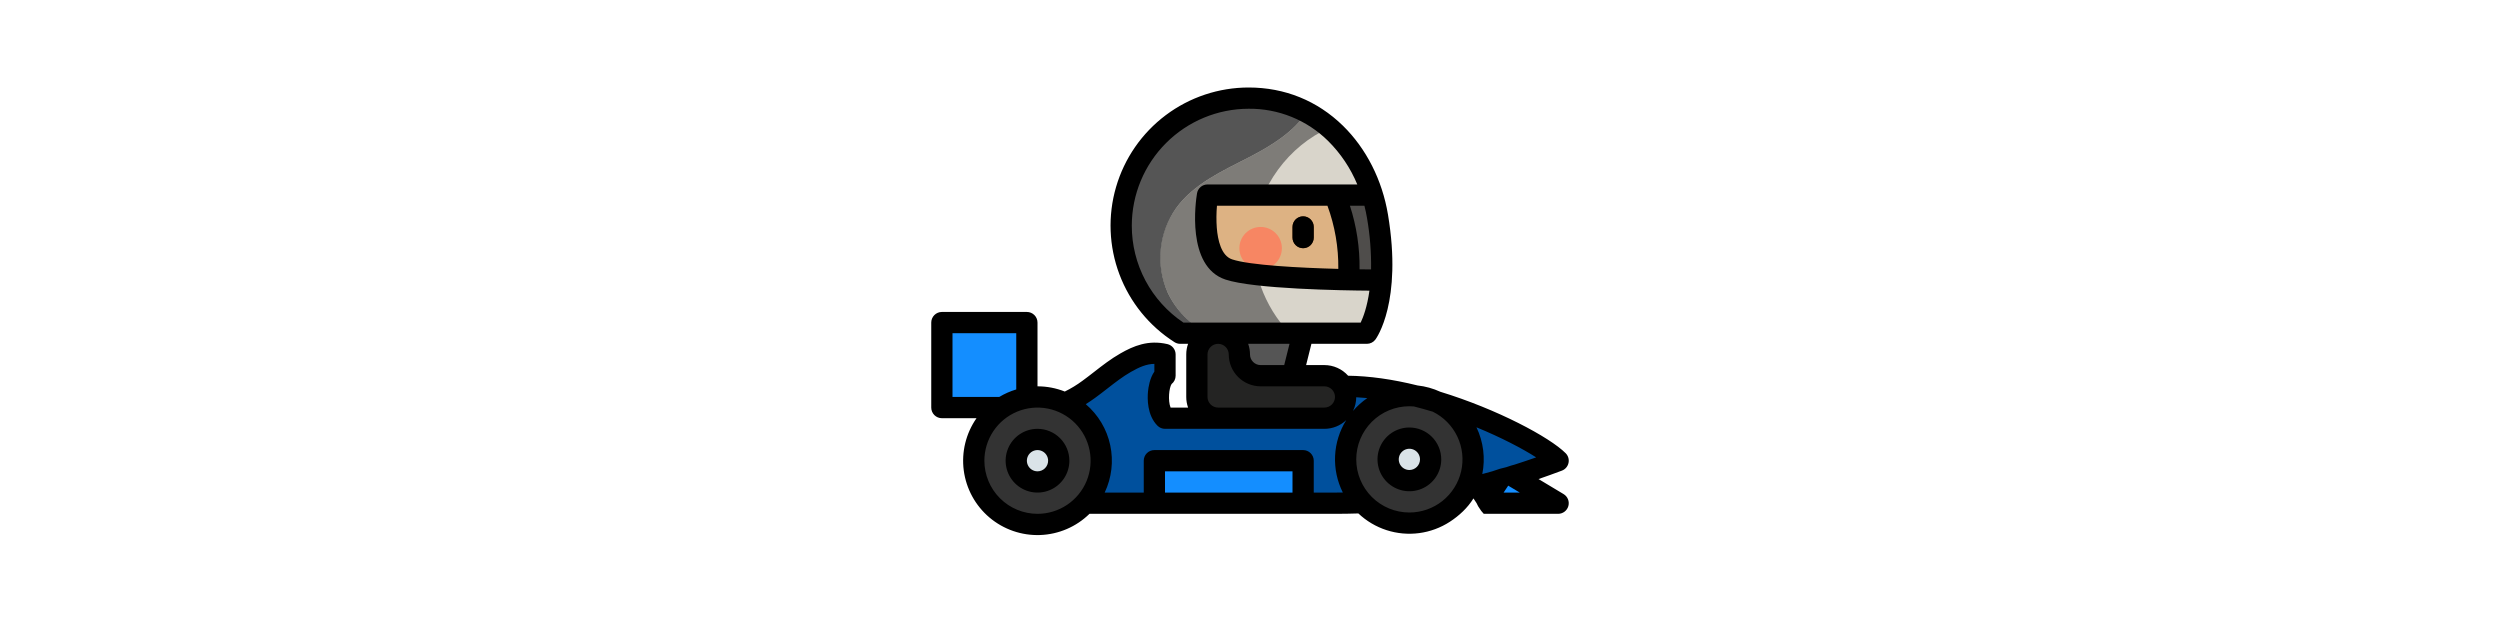 <svg width="800" height="200" viewBox="0 0 800 200" fill="none" xmlns="http://www.w3.org/2000/svg">
<path d="M417 106.625L413.6 120.225V133.825H383V106.625H417Z" fill="#555555"/>
<path d="M427.2 161.025C451 161.025 471.4 157.625 498.6 147.425C491.8 140.625 457.8 123.625 430.6 123.625C430.6 123.625 429.269 128.356 427.2 130.425C423.8 133.825 423.8 133.825 417 133.825H372.8C369.4 130.425 370.573 121.734 372.8 120.225V113.425C368.065 112.32 364.427 113.646 360.206 116.055C355.985 118.464 352.333 121.741 348.396 124.593C344.458 127.444 340.047 129.935 335.208 130.4C326.529 131.235 327.385 131.892 318.695 132.594C318.619 141.047 315 161.025 332 161.025H427.2Z" fill="#00509D"/>
<path d="M332 167.825C343.267 167.825 352.4 158.691 352.4 147.425C352.4 136.158 343.267 127.025 332 127.025C320.733 127.025 311.6 136.158 311.6 147.425C311.6 158.691 320.733 167.825 332 167.825Z" fill="#333333"/>
<path d="M301.4 103.225H328.6V130.425H301.4V103.225Z" fill="#148EFF"/>
<path d="M332 154.225C335.756 154.225 338.8 151.181 338.8 147.425C338.8 143.669 335.756 140.625 332 140.625C328.244 140.625 325.2 143.669 325.2 147.425C325.2 151.181 328.244 154.225 332 154.225Z" fill="#DAE3E8"/>
<path d="M451 167.4C462.267 167.4 471.4 158.267 471.4 147C471.4 135.733 462.267 126.6 451 126.6C439.733 126.6 430.6 135.733 430.6 147C430.6 158.267 439.733 167.4 451 167.4Z" fill="#333333"/>
<path d="M451 153.8C454.755 153.8 457.8 150.755 457.8 147C457.8 143.244 454.755 140.2 451 140.2C447.244 140.2 444.2 143.244 444.2 147C444.2 150.755 447.244 153.8 451 153.8Z" fill="#DAE3E8"/>
<path d="M369.4 147.425H417V161.025H369.4V147.425Z" fill="#148EFF"/>
<path d="M474.8 161.025H498.6L481.6 150.825L474.8 161.025Z" fill="#148EFF"/>
<path d="M442.007 89.587C441.161 101.572 437.4 106.625 437.4 106.625H377.666C370.217 101.882 364.507 94.851 361.394 86.587C358.282 78.323 357.934 69.273 360.403 60.794C362.872 52.316 368.026 44.867 375.089 39.567C382.152 34.267 390.744 31.401 399.575 31.4C419.554 31.4 433.838 45.098 439.189 62.425C439.879 64.653 440.417 66.924 440.8 69.225C442.181 77.504 442.385 84.236 442.007 89.587Z" fill="#D9D5CB"/>
<path d="M401.238 74.025C402.707 59.771 412.341 46.689 425.416 40.889C423.185 38.962 420.745 37.292 418.141 35.909C413.882 42.314 406.699 46.72 399.706 50.317C391.176 54.703 381.975 58.85 376.35 66.619C374.031 69.804 372.442 73.461 371.697 77.33C370.951 81.198 371.067 85.184 372.035 89.003C373.004 92.822 374.801 96.38 377.301 99.426C379.8 102.472 382.939 104.93 386.496 106.625H412.667C404.473 98.05 400.018 85.859 401.238 74.025V74.025Z" fill="#7E7C78"/>
<path d="M373.672 93.63C371.744 89.281 370.977 84.506 371.446 79.771C371.916 75.037 373.605 70.505 376.35 66.619C381.975 58.85 391.176 54.703 399.706 50.317C406.699 46.72 413.882 42.314 418.142 35.909C412.417 32.903 406.04 31.354 399.575 31.4C390.744 31.401 382.152 34.267 375.089 39.567C368.026 44.867 362.872 52.316 360.403 60.794C357.934 69.273 358.282 78.324 361.394 86.588C364.507 94.852 370.217 101.883 377.666 106.625H386.496C380.862 103.886 376.336 99.3 373.672 93.63V93.63Z" fill="#555555"/>
<path d="M396.6 113.425C396.6 115.228 397.316 116.958 398.592 118.233C399.867 119.509 401.596 120.225 403.4 120.225H423.8C425.603 120.225 427.333 120.941 428.608 122.217C429.883 123.492 430.6 125.222 430.6 127.025C430.6 128.828 429.883 130.558 428.608 131.833C427.333 133.109 425.603 133.825 423.8 133.825H389.8C387.996 133.825 386.267 133.109 384.992 131.833C383.716 130.558 383 128.828 383 127.025V113.425C383 111.622 383.716 109.892 384.992 108.617C386.267 107.341 387.996 106.625 389.8 106.625C391.603 106.625 393.333 107.341 394.608 108.617C395.884 109.892 396.6 111.622 396.6 113.425Z" fill="#242423"/>
<path d="M442.007 89.587C429.784 89.459 401.156 88.877 393.2 86.225C383 82.825 386.4 62.425 386.4 62.425H439.189C439.879 64.653 440.417 66.925 440.8 69.225C442.181 77.504 442.385 84.236 442.007 89.587Z" fill="#DDB283"/>
<path d="M403.4 86.225C407.155 86.225 410.2 83.18 410.2 79.425C410.2 75.669 407.155 72.625 403.4 72.625C399.644 72.625 396.6 75.669 396.6 79.425C396.6 83.18 399.644 86.225 403.4 86.225Z" fill="#F78663"/>
<path d="M440.8 69.225C440.417 66.925 439.879 64.653 439.189 62.425H426.424C429.389 69.784 430.826 80.743 430.737 89.39C435.106 89.498 439.04 89.556 442.007 89.587C442.385 84.236 442.181 77.504 440.8 69.225Z" fill="#4F4D4B"/>
<path d="M417 79.425C416.098 79.425 415.233 79.067 414.596 78.429C413.958 77.791 413.6 76.927 413.6 76.025V72.625C413.6 71.723 413.958 70.858 414.596 70.221C415.233 69.583 416.098 69.225 417 69.225C417.902 69.225 418.766 69.583 419.404 70.221C420.042 70.858 420.4 71.723 420.4 72.625V76.025C420.4 76.927 420.042 77.791 419.404 78.429C418.766 79.067 417.902 79.425 417 79.425Z" fill="#683B11"/>
<path d="M332 137.225C329.983 137.225 328.011 137.823 326.333 138.944C324.656 140.065 323.348 141.658 322.576 143.522C321.804 145.385 321.602 147.436 321.996 149.415C322.39 151.393 323.361 153.211 324.788 154.637C326.214 156.064 328.031 157.035 330.01 157.429C331.989 157.823 334.04 157.621 335.903 156.849C337.767 156.077 339.36 154.769 340.481 153.092C341.602 151.414 342.2 149.442 342.2 147.425C342.197 144.721 341.121 142.128 339.209 140.216C337.297 138.304 334.704 137.228 332 137.225ZM332 150.825C331.328 150.825 330.67 150.626 330.111 150.252C329.552 149.878 329.116 149.347 328.859 148.726C328.601 148.105 328.534 147.421 328.665 146.762C328.797 146.102 329.12 145.496 329.596 145.021C330.071 144.545 330.677 144.221 331.337 144.09C331.996 143.959 332.68 144.026 333.301 144.284C333.922 144.541 334.453 144.977 334.827 145.536C335.201 146.095 335.4 146.753 335.4 147.425C335.399 148.326 335.04 149.191 334.403 149.828C333.766 150.465 332.901 150.824 332 150.825V150.825Z" fill="black"/>
<path d="M451 136.8C448.983 136.8 447.01 137.398 445.333 138.519C443.656 139.64 442.348 141.233 441.576 143.097C440.804 144.96 440.602 147.011 440.996 148.99C441.389 150.968 442.361 152.786 443.787 154.212C445.214 155.639 447.031 156.61 449.01 157.004C450.989 157.397 453.039 157.195 454.903 156.423C456.767 155.651 458.36 154.344 459.481 152.667C460.602 150.989 461.2 149.017 461.2 147C461.197 144.296 460.121 141.703 458.209 139.791C456.297 137.879 453.704 136.803 451 136.8V136.8ZM451 150.4C450.327 150.4 449.67 150.201 449.111 149.827C448.552 149.453 448.116 148.922 447.859 148.301C447.601 147.68 447.534 146.996 447.665 146.337C447.796 145.677 448.12 145.071 448.596 144.596C449.071 144.12 449.677 143.796 450.337 143.665C450.996 143.534 451.68 143.601 452.301 143.859C452.922 144.116 453.453 144.552 453.827 145.111C454.201 145.67 454.4 146.327 454.4 147C454.399 147.901 454.04 148.766 453.403 149.403C452.766 150.04 451.901 150.399 451 150.4Z" fill="black"/>
<path d="M500.349 158.109L492.331 153.298C494.752 152.464 497.228 151.571 499.795 150.608C500.327 150.408 500.801 150.078 501.173 149.648C501.545 149.217 501.803 148.7 501.923 148.144C502.043 147.588 502.022 147.011 501.862 146.465C501.701 145.92 501.406 145.423 501.004 145.021C495.877 139.893 479.1 130.933 460.896 125.364C458.592 124.304 456.132 123.623 453.612 123.346C445.579 121.355 438.113 120.31 431.401 120.233C430.446 119.161 429.275 118.303 427.965 117.715C426.655 117.128 425.236 116.825 423.8 116.825H417.954L419.654 110.025H437.4C437.93 110.025 438.452 109.901 438.926 109.663C439.399 109.426 439.811 109.081 440.127 108.656C440.484 108.177 448.81 96.603 444.154 68.666C442.312 57.616 437.193 47.518 429.739 40.231C421.554 32.23 411.123 28 399.575 28C390.009 28.001 380.701 31.105 373.049 36.847C365.397 42.589 359.814 50.657 357.139 59.842C354.464 69.027 354.84 78.831 358.212 87.784C361.583 96.736 367.768 104.354 375.838 109.492C376.384 109.84 377.018 110.025 377.665 110.025H380.184C379.797 111.117 379.599 112.267 379.6 113.425V127.025C379.599 128.183 379.797 129.333 380.185 130.425H374.585C373.685 128.187 374.107 124.066 374.905 122.894C375.309 122.576 375.635 122.17 375.859 121.708C376.083 121.246 376.2 120.739 376.2 120.225V113.425C376.2 112.658 375.94 111.913 375.463 111.311C374.986 110.71 374.32 110.288 373.573 110.114C367.448 108.685 362.719 110.706 358.523 113.102C355.48 114.838 352.765 116.953 350.139 118.998C348.86 119.994 347.652 120.935 346.402 121.841C344.622 123.162 342.725 124.317 340.735 125.293C337.955 124.19 334.991 123.624 332 123.625V103.225C332 102.323 331.642 101.458 331.004 100.821C330.367 100.183 329.502 99.825 328.6 99.825H301.4C300.498 99.825 299.633 100.183 298.996 100.821C298.358 101.458 298 102.323 298 103.225V130.425C298 131.327 298.358 132.191 298.996 132.829C299.633 133.467 300.498 133.825 301.4 133.825H312.485C309.093 138.683 307.636 144.633 308.4 150.51C309.165 156.386 312.095 161.765 316.618 165.594C321.141 169.423 326.93 171.425 332.852 171.209C338.774 170.992 344.402 168.573 348.634 164.425H427.2C429.738 164.425 432.246 164.382 434.684 164.303C437.252 166.731 440.328 168.556 443.69 169.644C447.052 170.733 450.614 171.058 454.118 170.596C457.621 170.134 460.977 168.896 463.942 166.973C466.906 165.05 469.65 162.511 471.5 159.5V159.479L472.5 161L473 162L474 163.5L474.8 164.425H498.6C499.343 164.425 500.067 164.181 500.658 163.731C501.25 163.281 501.678 162.649 501.877 161.932C502.075 161.216 502.033 160.454 501.757 159.764C501.481 159.073 500.987 158.492 500.349 158.109ZM433.997 127.123C435.157 127.182 436.335 127.266 437.541 127.384C435.846 128.553 434.308 129.935 432.966 131.496C433.632 130.133 433.985 128.639 433.997 127.123ZM410.945 116.825H403.4C402.499 116.824 401.634 116.465 400.997 115.828C400.359 115.191 400.001 114.326 400 113.425C400 112.267 399.803 111.117 399.415 110.025H412.645L410.945 116.825ZM424.78 65.825C427.166 72.295 428.344 79.147 428.258 86.042C415.829 85.715 399.91 84.878 394.275 82.999C390.8 81.841 389.692 76.867 389.374 72.897C389.204 70.542 389.222 68.177 389.428 65.825H424.78ZM431.975 65.825H436.61C436.94 67.126 437.223 68.445 437.446 69.784C438.392 75.209 438.827 80.712 438.743 86.218C437.633 86.211 436.394 86.199 435.056 86.18C435.147 79.272 434.106 72.396 431.975 65.825ZM362.175 72.2C362.186 62.284 366.13 52.778 373.142 45.767C380.153 38.755 389.659 34.811 399.575 34.8C404.28 34.754 408.948 35.639 413.31 37.406C417.671 39.173 421.639 41.786 424.986 45.094C428.994 49.072 432.171 53.808 434.333 59.025H386.4C385.595 59.025 384.816 59.31 384.202 59.831C383.588 60.351 383.179 61.072 383.046 61.866C382.649 64.246 379.532 85.253 392.125 89.451C401.227 92.485 429.44 92.944 438.216 93.013C437.496 98.213 436.229 101.531 435.42 103.225H378.683C373.591 99.811 369.421 95.193 366.541 89.781C363.662 84.369 362.162 78.33 362.175 72.2ZM386.4 127.025V113.425C386.4 112.523 386.758 111.658 387.396 111.021C388.033 110.383 388.898 110.025 389.8 110.025C390.702 110.025 391.566 110.383 392.204 111.021C392.842 111.658 393.2 112.523 393.2 113.425C393.203 116.129 394.279 118.722 396.191 120.634C398.103 122.546 400.696 123.622 403.4 123.625H413.589H413.602H413.622H423.8C424.702 123.625 425.566 123.983 426.204 124.621C426.842 125.258 427.2 126.123 427.2 127.025C427.2 127.927 426.842 128.791 426.204 129.429C425.566 130.067 424.702 130.425 423.8 130.425H389.8C388.899 130.424 388.034 130.065 387.397 129.428C386.76 128.791 386.401 127.926 386.4 127.025ZM304.8 106.625H325.2V124.62C323.291 125.189 321.462 125.997 319.756 127.025H304.8V106.625ZM315 147.425C315 144.063 315.997 140.776 317.865 137.98C319.733 135.185 322.388 133.006 325.494 131.719C328.601 130.432 332.019 130.096 335.317 130.752C338.614 131.408 341.643 133.027 344.021 135.404C346.398 137.782 348.017 140.811 348.673 144.108C349.329 147.406 348.993 150.824 347.706 153.931C346.419 157.037 344.24 159.692 341.445 161.56C338.649 163.428 335.362 164.425 332 164.425C327.493 164.42 323.172 162.627 319.985 159.44C316.798 156.253 315.005 151.932 315 147.425ZM372.8 157.625V150.825H413.6V157.625H372.8ZM420.4 157.625V147.425C420.4 146.523 420.042 145.658 419.404 145.021C418.766 144.383 417.902 144.025 417 144.025H369.4C368.498 144.025 367.633 144.383 366.996 145.021C366.358 145.658 366 146.523 366 147.425V157.625H353.499C355.745 152.901 356.369 147.568 355.274 142.454C354.179 137.339 351.426 132.729 347.444 129.338C348.401 128.739 349.38 128.08 350.391 127.347C351.737 126.372 353.049 125.35 354.318 124.362C356.868 122.378 359.273 120.503 361.893 119.007C364.626 117.447 366.898 116.471 369.4 116.437V118.91C367.932 120.993 367.487 123.922 367.356 125.302C367.15 127.467 367.033 132.867 370.396 136.228C370.711 136.544 371.086 136.795 371.499 136.966C371.911 137.137 372.353 137.225 372.8 137.225H423.8C426.406 137.226 428.913 136.226 430.803 134.431C428.65 137.877 427.419 141.818 427.227 145.877C427.034 149.936 427.888 153.976 429.705 157.61C428.874 157.62 428.039 157.625 427.2 157.625H420.4ZM451 164C446.491 164 442.167 162.209 438.979 159.021C435.791 155.833 434 151.509 434 147C434 142.491 435.791 138.167 438.979 134.979C442.167 131.791 446.491 130 451 130C451.489 130 451.971 130.025 452.45 130.066C454.393 130.555 456.418 131.116 458.479 131.738C461.929 133.428 464.704 136.236 466.353 139.705C468.002 143.174 468.428 147.1 467.56 150.841C466.693 154.583 464.583 157.921 461.576 160.31C458.569 162.7 454.841 164 451 164ZM472.47 136.736C480.418 140.009 487.159 143.539 491.574 146.362C489.212 147.192 486.912 147.961 484.641 148.684L483.5 149L482 149.5C481.148 149.692 480 150 480 150L477.516 150.822C476.458 151.122 475.397 151.413 474.332 151.696C475.35 146.639 474.696 141.389 472.47 136.736ZM481.153 157.625L482.476 155.64L482.484 155.627L482.631 155.408L486.325 157.625H481.153Z" fill="black"/>
<path d="M417 79.425C417.902 79.425 418.766 79.067 419.404 78.429C420.042 77.791 420.4 76.927 420.4 76.025V72.625C420.4 71.723 420.042 70.858 419.404 70.221C418.766 69.583 417.902 69.225 417 69.225C416.098 69.225 415.233 69.583 414.596 70.221C413.958 70.858 413.6 71.723 413.6 72.625V76.025C413.6 76.927 413.958 77.791 414.596 78.429C415.233 79.067 416.098 79.425 417 79.425Z" fill="black"/>
</svg>
